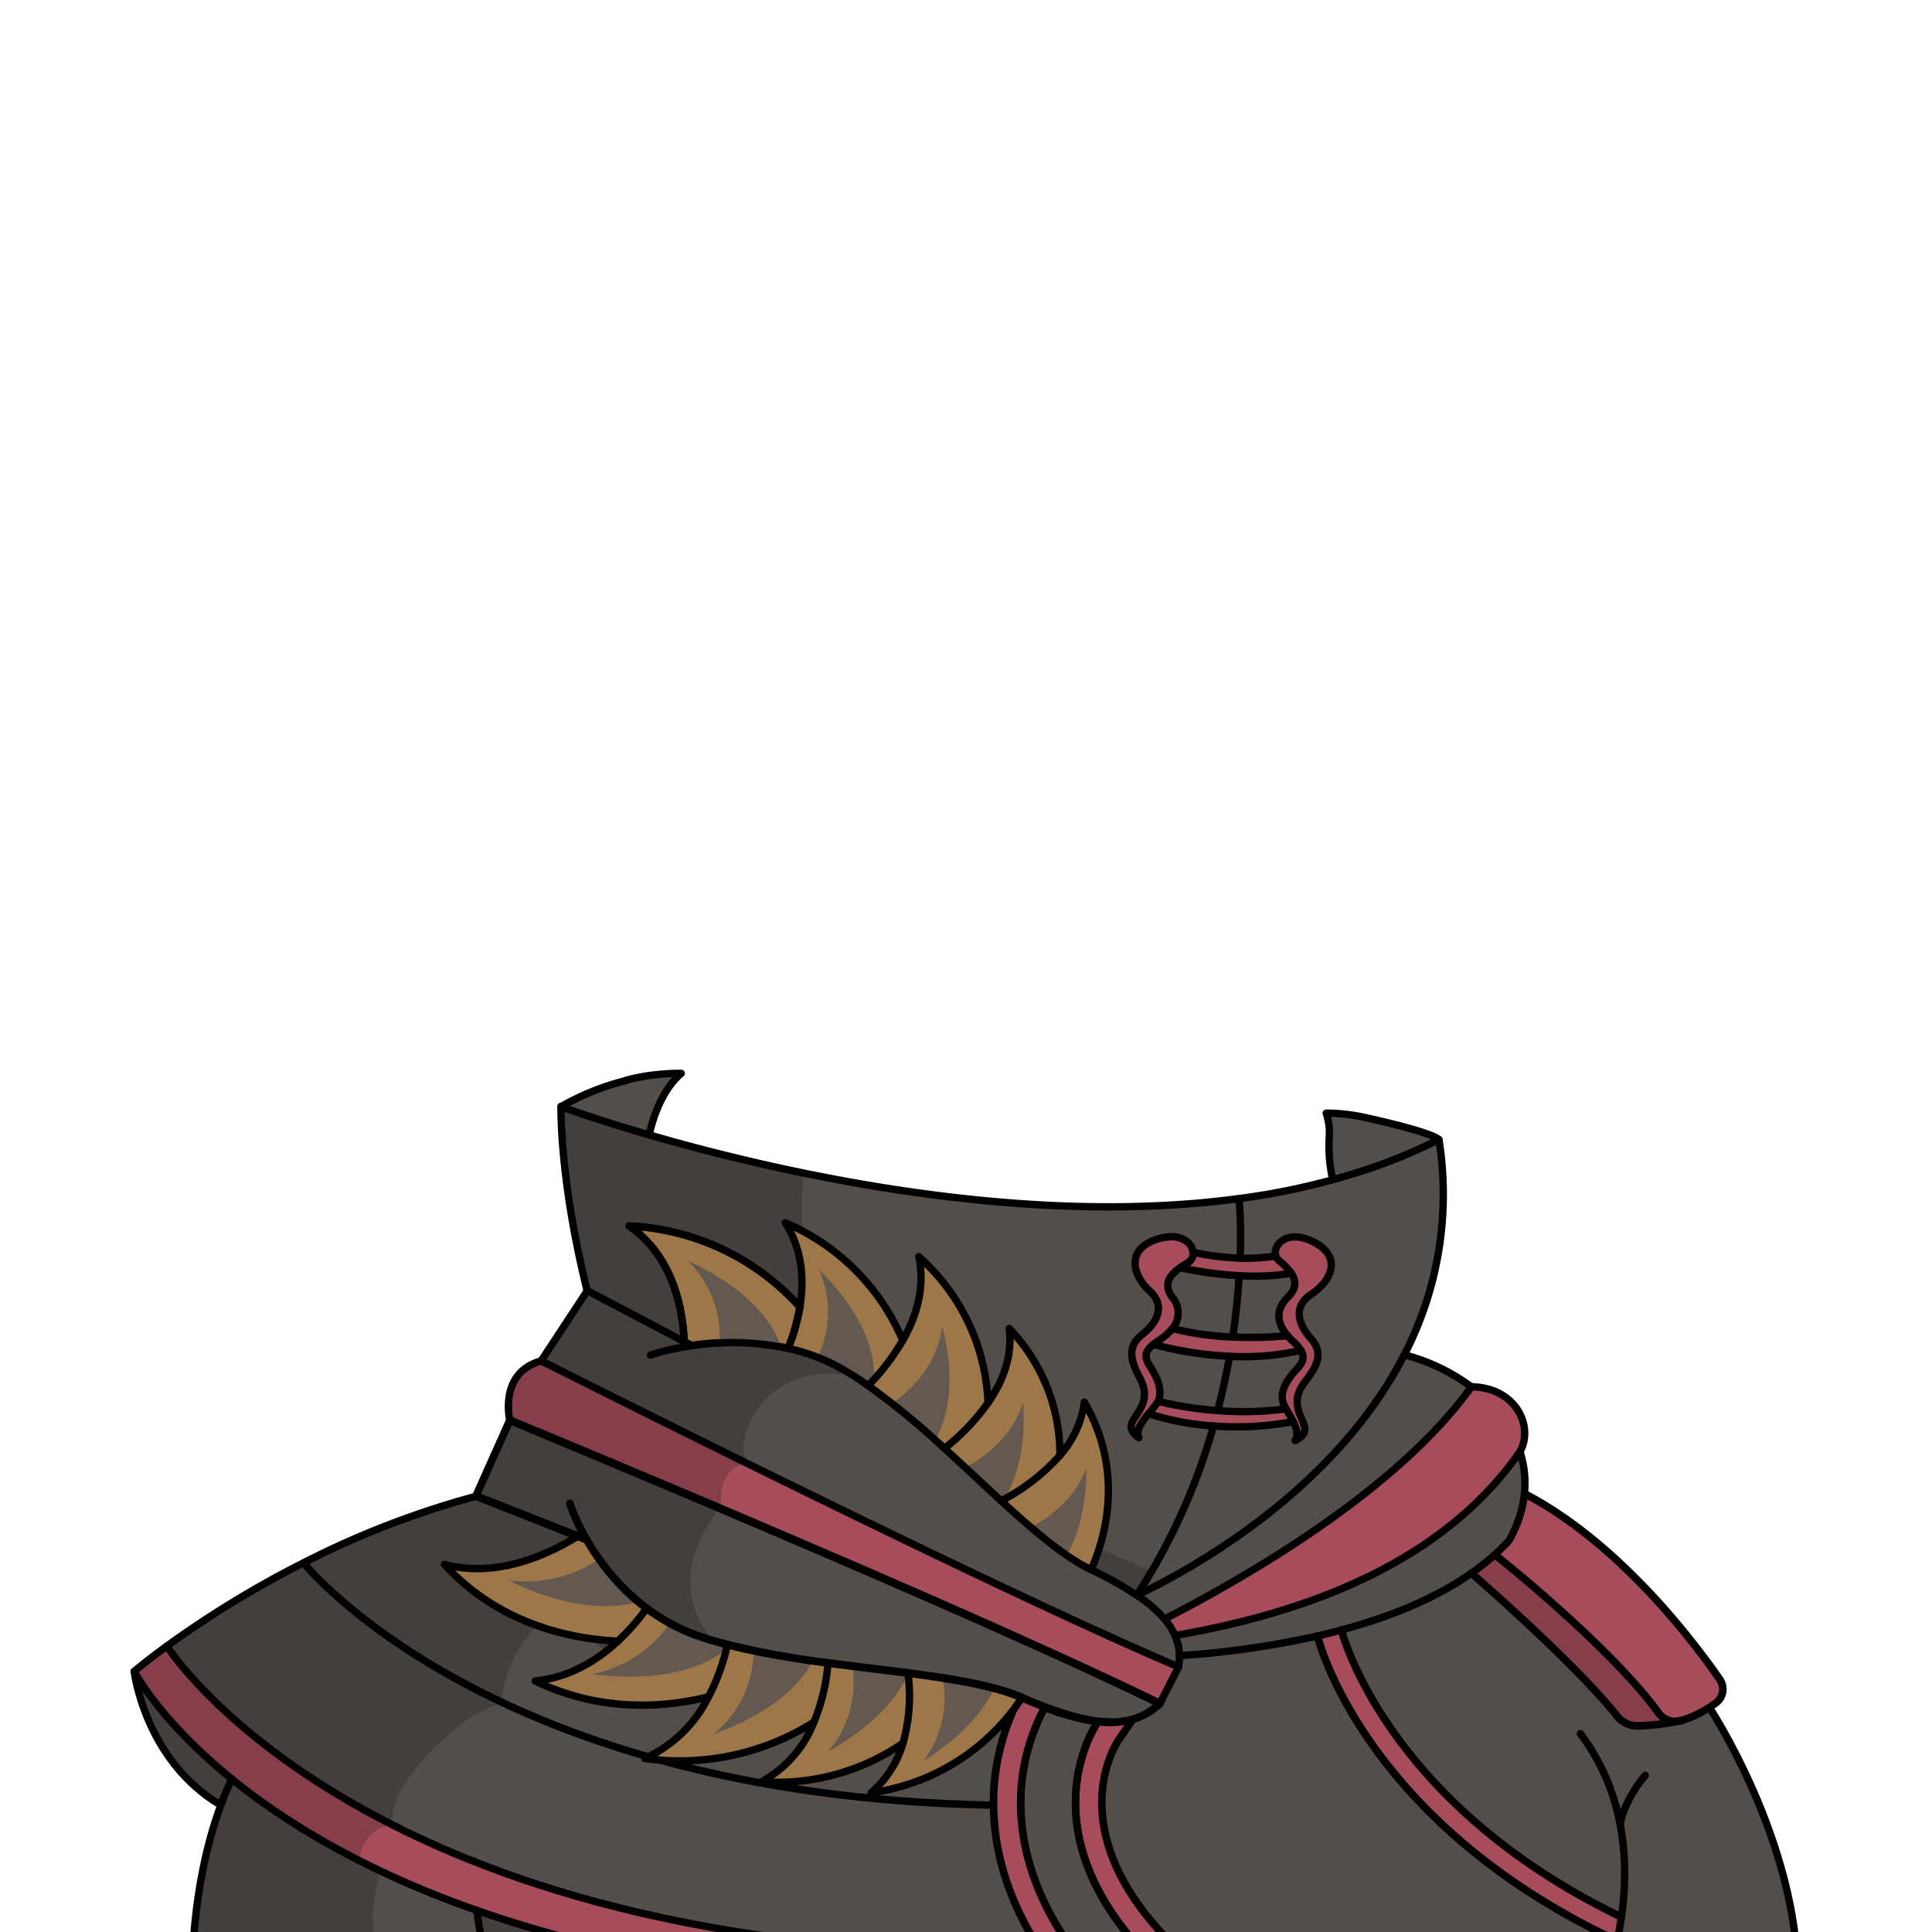<svg xmlns="http://www.w3.org/2000/svg" viewBox="0 0 432 432">
  <defs>
    <style>.GUNDAN_ARMADILLO_OUTFIT_GUNDAN_ARMADILLO_OUTFIT-32_cls-1{isolation:isolate;}.GUNDAN_ARMADILLO_OUTFIT_GUNDAN_ARMADILLO_OUTFIT-32_cls-2{fill:#544e4a;}.GUNDAN_ARMADILLO_OUTFIT_GUNDAN_ARMADILLO_OUTFIT-32_cls-3{fill:#a64c5b;}.GUNDAN_ARMADILLO_OUTFIT_GUNDAN_ARMADILLO_OUTFIT-32_cls-4{fill:#070707;opacity:0.2;mix-blend-mode:multiply;}.GUNDAN_ARMADILLO_OUTFIT_GUNDAN_ARMADILLO_OUTFIT-32_cls-5,.GUNDAN_ARMADILLO_OUTFIT_GUNDAN_ARMADILLO_OUTFIT-32_cls-6,.GUNDAN_ARMADILLO_OUTFIT_GUNDAN_ARMADILLO_OUTFIT-32_cls-7{fill:none;stroke:#000;stroke-linecap:round;stroke-linejoin:round;}.GUNDAN_ARMADILLO_OUTFIT_GUNDAN_ARMADILLO_OUTFIT-32_cls-5{stroke-width:1.64px;}.GUNDAN_ARMADILLO_OUTFIT_GUNDAN_ARMADILLO_OUTFIT-32_cls-6{stroke-width:1.65px;}.GUNDAN_ARMADILLO_OUTFIT_GUNDAN_ARMADILLO_OUTFIT-32_cls-7{stroke-width:1.69px;}.GUNDAN_ARMADILLO_OUTFIT_GUNDAN_ARMADILLO_OUTFIT-32_cls-8{fill:#9e7749;}.GUNDAN_ARMADILLO_OUTFIT_GUNDAN_ARMADILLO_OUTFIT-32_cls-9{fill:#635951;}</style>
  </defs>
  <g class="GUNDAN_ARMADILLO_OUTFIT_GUNDAN_ARMADILLO_OUTFIT-32_cls-1">
    <g id="outfit">
      <path class="GUNDAN_ARMADILLO_OUTFIT_GUNDAN_ARMADILLO_OUTFIT-32_cls-2" d="M296.79,248.61c14.72,2,23.15,5.12,25,6.19-7.72,2.46-15.79,6.88-24.07,8.67C296.72,258.43,297.14,250.85,296.79,248.61Z" />
      <path class="GUNDAN_ARMADILLO_OUTFIT_GUNDAN_ARMADILLO_OUTFIT-32_cls-3" d="M270.83,442.57h-9c-34.28-30.45-17.22-56.32-16.48-57.39l-.59-.27a19.82,19.82,0,0,0,8.45-.38L250.13,389c-.63.9-15,22.68,16.9,50.24Z" />
      <path class="GUNDAN_ARMADILLO_OUTFIT_GUNDAN_ARMADILLO_OUTFIT-32_cls-2" d="M228,379.49a48,48,0,0,0-3.29,7.75,52.08,52.08,0,0,0-2.55,14.62c0,.58,0,1.18,0,1.78-49.63-.86-85.44-11.46-110-23-31.3-14.76-44.29-31.15-44.29-31.15a197.55,197.55,0,0,1,38.52-14.87l24.75,9.75c4.15,7.22,12.16,17.36,25.88,21.87C179.3,373.54,212.63,373.09,228,379.49Z" />
      <path class="GUNDAN_ARMADILLO_OUTFIT_GUNDAN_ARMADILLO_OUTFIT-32_cls-4" d="M228,379.49a48,48,0,0,0-3.29,7.75c-9.14-3.41-23.62-7-43.79-7-45.4,0-55.5-21.43-55.5-21.43s-12.15,7.65-13.27,21.83c-31.3-14.76-44.29-31.15-44.29-31.15a197.55,197.55,0,0,1,38.52-14.87l24.75,9.75c4.15,7.22,12.16,17.36,25.88,21.87C179.3,373.54,212.63,373.09,228,379.49Z" />
      <path class="GUNDAN_ARMADILLO_OUTFIT_GUNDAN_ARMADILLO_OUTFIT-32_cls-2" d="M370.93,383.12a4.57,4.57,0,0,0,4.43,1.72,50.84,50.84,0,0,1-9,1.06,5.71,5.71,0,0,1-4.64-2.07c-9.55-12-32-31.5-32.67-32.06a58,58,0,0,0,5.23-4.14S360,368,370.93,383.12Z" />
      <path class="GUNDAN_ARMADILLO_OUTFIT_GUNDAN_ARMADILLO_OUTFIT-32_cls-3" d="M370.93,383.12a4.57,4.57,0,0,0,4.43,1.72,50.84,50.84,0,0,1-9,1.06,5.71,5.71,0,0,1-4.64-2.07c-9.55-12-32-31.5-32.67-32.06a58,58,0,0,0,5.23-4.14S360,368,370.93,383.12Z" />
      <path class="GUNDAN_ARMADILLO_OUTFIT_GUNDAN_ARMADILLO_OUTFIT-32_cls-4" d="M370.93,383.12a4.57,4.57,0,0,0,4.43,1.72,50.84,50.84,0,0,1-9,1.06,5.71,5.71,0,0,1-4.64-2.07c-9.55-12-32-31.5-32.67-32.06a58,58,0,0,0,5.23-4.14S360,368,370.93,383.12Z" />
      <path class="GUNDAN_ARMADILLO_OUTFIT_GUNDAN_ARMADILLO_OUTFIT-32_cls-2" d="M362.55,442.57H270.83l-3.8-3.29c-31.88-27.56-17.53-49.34-16.9-50.24l3.11-4.51a14.59,14.59,0,0,0,6.06-3.5l4.24-8.31a14.38,14.38,0,0,0,.21-2.5,203.64,203.64,0,0,0,30.84-4.41c.94,3.58,12.1,41.65,65.38,67.34l1.63.7.26.1c-.07,2.3-.08,6.36.69,8.15,0,0-.08,0,0,0Z" />
      <path class="GUNDAN_ARMADILLO_OUTFIT_GUNDAN_ARMADILLO_OUTFIT-32_cls-2" d="M277.09,285.25c-.26,4.05-.7,8.66-1.44,13.7a63.83,63.83,0,0,1-13.5-1.89,5.34,5.34,0,0,0,0-7c-2.17-3-.48-5.07,1.72-6.62A87.31,87.31,0,0,0,277.09,285.25Z" />
      <path class="GUNDAN_ARMADILLO_OUTFIT_GUNDAN_ARMADILLO_OUTFIT-32_cls-2" d="M288.71,284.62C289.77,286.2,290,288,288,290c-3,2.91-2.35,6-.05,8.66a87.11,87.11,0,0,1-12.28.29c.74-5,1.18-9.65,1.44-13.7C284.76,285.67,288.71,284.62,288.71,284.62Z" />
      <path class="GUNDAN_ARMADILLO_OUTFIT_GUNDAN_ARMADILLO_OUTFIT-32_cls-2" d="M263.75,370.22a14.38,14.38,0,0,1-.21,2.5c-24.07-10.24-64.82-29.92-96.59-45.56C141,314.37,121,304.29,121,304.29l10.25-15.72h0l23.35,12.28c8.8-1.28,22.47-1.49,34.65,5.85.51.3,1,.62,1.52.94C210.26,320,229.42,344,243.93,351a80.12,80.12,0,0,1,10.29,5.72,29.44,29.44,0,0,1,6.23,5.33,14.38,14.38,0,0,1,2.34,3.7A11.61,11.61,0,0,1,263.75,370.22Z" />
      <path class="GUNDAN_ARMADILLO_OUTFIT_GUNDAN_ARMADILLO_OUTFIT-32_cls-2" d="M245.38,385.18c-.74,1.07-17.8,26.94,16.48,57.39H245.14C231,426.66,228,412.1,228.24,402a45,45,0,0,1,5.37-20.22,52.61,52.61,0,0,0,11.17,3.12h0Z" />
      <path class="GUNDAN_ARMADILLO_OUTFIT_GUNDAN_ARMADILLO_OUTFIT-32_cls-5" d="M245.38,385.18c-.74,1.07-17.8,26.94,16.48,57.39H245.14C231,426.66,228,412.1,228.24,402a45,45,0,0,1,5.37-20.22,52.61,52.61,0,0,0,11.17,3.12h0Z" />
      <path class="GUNDAN_ARMADILLO_OUTFIT_GUNDAN_ARMADILLO_OUTFIT-32_cls-2" d="M257,288.62c3.47,3.16,2.06,6.85-1.72,9.84s-2,6.61-.42,9.7c4,7.7-5.73,9.46-.24,13.3-.78-1.65.69-3.57,2.16-5.35h0a60.77,60.77,0,0,0,14.5,2.74,139.78,139.78,0,0,1-13.77,32.43q-1.58,2.72-3.35,5.41A80.12,80.12,0,0,0,243.93,351c-14.89-7.15-34.67-32.22-54.65-44.27-.62-.37-1.24-.73-1.87-1.06-11.68-6.26-24.43-6-32.78-4.79l-23.35-12.28h0c-6.21-25.05-5.83-41.17-5.83-41.17s4.71,1.74,12.83,4.25c9.66,3,24.18,7,41.36,10.59,28.42,5.83,64.16,10.2,97.43,5.71a106.89,106.89,0,0,1,.22,13.36A56.4,56.4,0,0,1,266.76,280c-.2-2.17-2.91-4.59-8.06-2.9C251.36,279.5,253.57,285.47,257,288.62Z" />
      <path class="GUNDAN_ARMADILLO_OUTFIT_GUNDAN_ARMADILLO_OUTFIT-32_cls-4" d="M257.57,351.28q-1.58,2.72-3.35,5.41A80.12,80.12,0,0,0,243.93,351c-14.89-7.15-34.67-32.22-54.65-44.27-.62-.37-1.24-.73-1.87-1.06-11.68-6.26-24.43-6-32.78-4.79l-23.35-12.28h0c-6.21-25.05-5.83-41.17-5.83-41.17s4.71,1.74,12.83,4.25c9.66,3,24.18,7,41.36,10.59-.45,5.52-1.7,28.65,7.94,43.16,25.86,9.61,38.25,18.2,44.9,29.18C237.61,343.07,251.53,349,257.57,351.28Z" />
      <path class="GUNDAN_ARMADILLO_OUTFIT_GUNDAN_ARMADILLO_OUTFIT-32_cls-2" d="M152.33,240c-5.06,4.29-6.91,12.45-7.19,13.82-8.18-2.57-19.7-6.43-19.7-6.43,3.21-1.94,11-5.31,20.59-7A47.05,47.05,0,0,1,152.33,240Z" />
      <path class="GUNDAN_ARMADILLO_OUTFIT_GUNDAN_ARMADILLO_OUTFIT-32_cls-3" d="M237.37,442.57H179.65c-29.53-3-53.57-8.58-73-15.4a213.85,213.85,0,0,1-26.2-11.09,160.43,160.43,0,0,1-28.59-18.29C35.52,384.56,30,373.72,30,373.72s2.58-2.22,7.3-5.65c0,0,13.34,21.18,50.48,40h0c30.47,15.44,77,29.29,145.22,28.55C234.31,438.58,235.76,440.57,237.37,442.57Z" />
      <path class="GUNDAN_ARMADILLO_OUTFIT_GUNDAN_ARMADILLO_OUTFIT-32_cls-4" d="M87.79,408.08c-7.25.81-7.37,8-7.37,8a160.43,160.43,0,0,1-28.59-18.29C35.52,384.56,30,373.72,30,373.72s2.58-2.22,7.3-5.65C37.31,368.07,50.65,389.25,87.79,408.08Z" />
      <path class="GUNDAN_ARMADILLO_OUTFIT_GUNDAN_ARMADILLO_OUTFIT-32_cls-2" d="M362.55,428.67c-53.12-25.62-62.61-64.2-62.61-64.2,10.44-2.8,20.73-6.85,29.08-12.7h0c.64.56,23.12,20,32.67,32.06a5.71,5.71,0,0,0,4.64,2.07,50.84,50.84,0,0,0,9-1.06h.05a5,5,0,0,0,.53-.12l.19,0a25.13,25.13,0,0,0,6.09-2.87S402,411.64,402,442.57c-35.16,0-39.11-.32-39.44-.44v0c-.77-1.79-.76-5.85-.69-8.15l-.26-.1C362,432.28,362.27,430.55,362.55,428.67Z" />
      <path class="GUNDAN_ARMADILLO_OUTFIT_GUNDAN_ARMADILLO_OUTFIT-32_cls-3" d="M228.24,402c-.27,10.09,2.72,24.65,16.9,40.56h-7.77c-1.61-2-3.06-4-4.35-5.94-8.43-12.64-10.79-24.17-10.86-33,0-.6,0-1.2,0-1.78A51,51,0,0,1,228,379.49l.5.21c1.78.78,3.47,1.48,5.09,2.09A45,45,0,0,0,228.24,402Z" />
      <path class="GUNDAN_ARMADILLO_OUTFIT_GUNDAN_ARMADILLO_OUTFIT-32_cls-3" d="M258.94,313.34a80.12,80.12,0,0,0,13.34,2.07,71.19,71.19,0,0,0,15.3-.4c.5.91,1.13,1.91,1.61,2.89a67.48,67.48,0,0,1-17.85,1,60.77,60.77,0,0,1-14.5-2.74h0a17.28,17.28,0,0,0,2.1-2.77Z" />
      <path class="GUNDAN_ARMADILLO_OUTFIT_GUNDAN_ARMADILLO_OUTFIT-32_cls-2" d="M286.72,312.67a5.82,5.82,0,0,0,.86,2.34,71.19,71.19,0,0,1-15.3.4c1.1-4.21,2-8.28,2.66-12.14a56.5,56.5,0,0,0,15.95-1.34c.94,1.55.44,2.68-.93,4.18C288,308.22,286.63,310.3,286.72,312.67Z" />
      <path class="GUNDAN_ARMADILLO_OUTFIT_GUNDAN_ARMADILLO_OUTFIT-32_cls-3" d="M263.54,372.72,259.3,381c-23.53-11.58-65.55-29.76-98.36-43.69C134.49,326.11,114,317.65,114,317.65s-2.62-10.69,7-13.36c0,0,20,10.08,45.93,22.87C198.72,342.8,239.47,362.48,263.54,372.72Z" />
      <path class="GUNDAN_ARMADILLO_OUTFIT_GUNDAN_ARMADILLO_OUTFIT-32_cls-4" d="M161.27,337s-.12.13-.33.39C134.49,326.11,114,317.65,114,317.65s-2.62-10.69,7-13.36c0,0,20,10.08,45.93,22.87C160.06,328.2,161.27,337,161.27,337Z" />
      <path class="GUNDAN_ARMADILLO_OUTFIT_GUNDAN_ARMADILLO_OUTFIT-32_cls-2" d="M314,302.94a43.33,43.33,0,0,1,15,7.16c-16.54,23.17-50.55,42.7-68.57,51.92a29.44,29.44,0,0,0-6.23-5.33C265.88,351.15,298.28,333.55,314,302.94Z" />
      <path class="GUNDAN_ARMADILLO_OUTFIT_GUNDAN_ARMADILLO_OUTFIT-32_cls-2" d="M274.94,303.27c-.69,3.86-1.56,7.93-2.66,12.14a80.12,80.12,0,0,1-13.34-2.07h0a2.47,2.47,0,0,0,.29-.72c.52-2.32-.45-4.58-2-7-1.3-2-1.44-3.3.66-5A80.14,80.14,0,0,0,274.94,303.27Z" />
      <path class="GUNDAN_ARMADILLO_OUTFIT_GUNDAN_ARMADILLO_OUTFIT-32_cls-3" d="M360,433.15c-53.28-25.69-64.44-63.76-65.38-67.34,1.78-.41,3.57-.85,5.35-1.34,0,0,9.49,38.58,62.61,64.2-.28,1.88-.59,3.61-.95,5.18Z" />
      <path class="GUNDAN_ARMADILLO_OUTFIT_GUNDAN_ARMADILLO_OUTFIT-32_cls-2" d="M339.87,324.61a22.77,22.77,0,0,1,1,9.36,26.79,26.79,0,0,1-3.46,10.52q-1.5,1.62-3.17,3.14a58,58,0,0,1-5.23,4.14h0c-8.35,5.85-18.64,9.9-29.08,12.7-1.78.49-3.57.93-5.35,1.34a203.64,203.64,0,0,1-30.84,4.41,11.61,11.61,0,0,0-1-4.5C298.05,359.66,324.68,346.47,339.87,324.61Z" />
      <path class="GUNDAN_ARMADILLO_OUTFIT_GUNDAN_ARMADILLO_OUTFIT-32_cls-2" d="M321.75,254.8A78.05,78.05,0,0,1,314,302.94c-15.69,30.61-48.09,48.21-59.75,53.75a138.37,138.37,0,0,0,17.12-37.84,67.48,67.48,0,0,0,17.85-1c.76,1.53,1.2,3,.38,4.18,6.12-2.94-3.11-6.17,2.22-13.15,2.13-2.79,4.56-6.09,1.37-9.62s-3.89-7.39.11-10,7.28-8.12.48-11.63c-5.89-3.06-9.28.7-8.46,3.11a42.35,42.35,0,0,1-8,.48,106.89,106.89,0,0,0-.22-13.36,153.37,153.37,0,0,0,29.53-6.79A119.75,119.75,0,0,0,321.75,254.8Z" />
      <path class="GUNDAN_ARMADILLO_OUTFIT_GUNDAN_ARMADILLO_OUTFIT-32_cls-3" d="M263.85,283.46c-2.2,1.55-3.89,3.61-1.72,6.62a5.34,5.34,0,0,1,0,7,11.53,11.53,0,0,1-2.8,2.48c-.57.38-1.05.73-1.46,1.06-2.1,1.75-2,3-.66,5,1.53,2.39,2.5,4.65,2,7a2.47,2.47,0,0,1-.29.72,17.28,17.28,0,0,1-2.1,2.77c-1.47,1.78-2.94,3.7-2.16,5.35-5.49-3.84,4.2-5.6.24-13.3-1.59-3.09-3.37-6.71.42-9.7s5.19-6.68,1.72-9.84-5.68-9.12,1.66-11.53c5.15-1.69,7.86.73,8.06,2.9a2.35,2.35,0,0,1-1.12,2.34C265.05,282.68,264.43,283.05,263.85,283.46Z" />
      <path class="GUNDAN_ARMADILLO_OUTFIT_GUNDAN_ARMADILLO_OUTFIT-32_cls-3" d="M293.16,299.31c3.19,3.53.76,6.83-1.37,9.62-5.33,7,3.9,10.21-2.22,13.15.82-1.15.38-2.65-.38-4.18-.48-1-1.11-2-1.61-2.89a5.82,5.82,0,0,1-.86-2.34c-.09-2.37,1.28-4.45,3.24-6.56,1.37-1.5,1.87-2.63.93-4.18a10.42,10.42,0,0,0-1.91-2.18,11.89,11.89,0,0,1-1.05-1.09c-2.3-2.65-2.94-5.75.05-8.66,2.06-2,1.79-3.8.73-5.38a14.92,14.92,0,0,0-2.75-2.81,2.09,2.09,0,0,1-.67-1c-.82-2.41,2.57-6.17,8.46-3.11,6.8,3.51,3.52,9-.48,11.63S290,295.78,293.16,299.31Z" />
      <path class="GUNDAN_ARMADILLO_OUTFIT_GUNDAN_ARMADILLO_OUTFIT-32_cls-2" d="M233,436.63c-68.27.74-114.75-13.11-145.22-28.55h0c-37.14-18.83-50.48-40-50.48-40a225.63,225.63,0,0,1,30.57-18.62s13,16.39,44.29,31.15c24.55,11.58,60.36,22.18,110,23C222.23,412.46,224.59,424,233,436.63Z" />
      <path class="GUNDAN_ARMADILLO_OUTFIT_GUNDAN_ARMADILLO_OUTFIT-32_cls-4" d="M112.17,380.6c0,.14,0,.28,0,.43-7.45.83-26,17.6-24.33,27.05h0c-37.14-18.83-50.48-40-50.48-40a225.63,225.63,0,0,1,30.57-18.62S80.87,365.84,112.17,380.6Z" />
      <path class="GUNDAN_ARMADILLO_OUTFIT_GUNDAN_ARMADILLO_OUTFIT-32_cls-2" d="M259.3,381a14.65,14.65,0,0,1-6.06,3.5,19.82,19.82,0,0,1-8.45.38h0a52.61,52.61,0,0,1-11.17-3.12c-1.62-.61-3.31-1.31-5.09-2.09l-.5-.21c-14.91-6.19-46.63-6-68.85-12.61-.73-.22-1.44-.44-2.14-.68-13.72-4.51-21.73-14.65-25.88-21.87l-24.75-9.75L114,317.65s20.47,8.46,46.92,19.69C193.75,351.27,235.77,369.45,259.3,381Z" />
      <path class="GUNDAN_ARMADILLO_OUTFIT_GUNDAN_ARMADILLO_OUTFIT-32_cls-4" d="M159.48,366.8l-.31.08c-.73-.22-1.44-.44-2.14-.68-13.72-4.51-21.73-14.65-25.88-21.87l-24.75-9.75L114,317.65s20.47,8.46,46.92,19.69C158.86,339.8,148.14,353.78,159.48,366.8Z" />
      <path class="GUNDAN_ARMADILLO_OUTFIT_GUNDAN_ARMADILLO_OUTFIT-32_cls-4" d="M190.8,307.64c-18.54-3.71-27,12.47-23.85,19.52C141,314.37,121,304.29,121,304.29l10.25-15.72h0l23.35,12.28c8.8-1.28,22.47-1.49,34.65,5.85C189.79,307,190.29,307.32,190.8,307.64Z" />
      <path class="GUNDAN_ARMADILLO_OUTFIT_GUNDAN_ARMADILLO_OUTFIT-32_cls-2" d="M51.83,397.79c-.91,1.92-1.73,3.88-2.45,5.85C32.37,393.58,30,373.72,30,373.72S35.52,384.56,51.83,397.79Z" />
      <path class="GUNDAN_ARMADILLO_OUTFIT_GUNDAN_ARMADILLO_OUTFIT-32_cls-4" d="M51.83,397.79c-.91,1.92-1.73,3.88-2.45,5.85C32.37,393.58,30,373.72,30,373.72S35.52,384.56,51.83,397.79Z" />
      <path class="GUNDAN_ARMADILLO_OUTFIT_GUNDAN_ARMADILLO_OUTFIT-32_cls-3" d="M286,281.81a14.92,14.92,0,0,1,2.75,2.81s-3.95,1.05-11.62.63a87.31,87.31,0,0,1-13.24-1.79c.58-.41,1.2-.78,1.79-1.13a2.35,2.35,0,0,0,1.12-2.34,56.4,56.4,0,0,0,10.52,1.32,42.35,42.35,0,0,0,8-.48A2.09,2.09,0,0,0,286,281.81Z" />
      <path class="GUNDAN_ARMADILLO_OUTFIT_GUNDAN_ARMADILLO_OUTFIT-32_cls-3" d="M384.55,375.52a3.8,3.8,0,0,1-.89,5.26c-.43.32-.9.66-1.44,1a25.13,25.13,0,0,1-6.09,2.87l-.19,0-.53.12h-.05a4.57,4.57,0,0,1-4.43-1.72C360,368,334.26,347.63,334.26,347.63q1.67-1.51,3.17-3.14A26.79,26.79,0,0,0,340.89,334C362.2,345,379.13,367.67,384.55,375.52Z" />
      <path class="GUNDAN_ARMADILLO_OUTFIT_GUNDAN_ARMADILLO_OUTFIT-32_cls-3" d="M289,299.75a10.42,10.42,0,0,1,1.91,2.18,56.5,56.5,0,0,1-15.95,1.34,80.14,80.14,0,0,1-17.05-2.67c.41-.33.89-.68,1.46-1.06a11.53,11.53,0,0,0,2.8-2.48,63.83,63.83,0,0,0,13.5,1.89,87.11,87.11,0,0,0,12.28-.29A11.89,11.89,0,0,0,289,299.75Z" />
      <path class="GUNDAN_ARMADILLO_OUTFIT_GUNDAN_ARMADILLO_OUTFIT-32_cls-2" d="M179.65,442.57H110.31s0-.15-.17-.46l-.22-.6-.06-.14a70.58,70.58,0,0,1-2.61-10v0c-.23-1.3-.45-2.68-.63-4.14l.29.1q6,2.09,12.53,4A333.7,333.7,0,0,0,179.65,442.57Z" />
      <path class="GUNDAN_ARMADILLO_OUTFIT_GUNDAN_ARMADILLO_OUTFIT-32_cls-3" d="M329,310.1c10,.17,14,8.91,10.86,14.5h0c-15.19,21.86-41.82,35.05-77.08,41.11a14.38,14.38,0,0,0-2.34-3.7C278.47,352.8,312.48,333.27,329,310.1Z" />
      <path class="GUNDAN_ARMADILLO_OUTFIT_GUNDAN_ARMADILLO_OUTFIT-32_cls-2" d="M110.31,442.57H43v-.42s-.55-19.86,6.36-38.51c.72-2,1.54-3.93,2.45-5.85a164.66,164.66,0,0,0,33.24,20.58h0a220.74,220.74,0,0,0,21.54,8.8c.18,1.46.4,2.84.63,4.14v0a70.58,70.58,0,0,0,2.61,10l.06.14.22.6C110.26,442.42,110.31,442.57,110.31,442.57Z" />
      <path class="GUNDAN_ARMADILLO_OUTFIT_GUNDAN_ARMADILLO_OUTFIT-32_cls-4" d="M43,442.57v-.42s-.55-19.86,6.36-38.51c.72-2,1.54-3.93,2.45-5.85a164.66,164.66,0,0,0,33.24,20.58c-.9,2.95-4.56,16.61,3.18,24.2Z" />
      <path class="GUNDAN_ARMADILLO_OUTFIT_GUNDAN_ARMADILLO_OUTFIT-32_cls-4" d="M121.62,442.57H110.25c-.1-.32-.22-.68-.33-1.06l-.06-.14a65.07,65.07,0,0,1-3-14.1q6,2.09,12.53,4A17.09,17.09,0,0,0,121.62,442.57Z" />
      <path class="GUNDAN_ARMADILLO_OUTFIT_GUNDAN_ARMADILLO_OUTFIT-32_cls-6" d="M106.62,427.17c.18,1.46.4,2.84.63,4.14v0a64.94,64.94,0,0,0,2.89,10.78c.12.31.17.46.17.46" />
      <path class="GUNDAN_ARMADILLO_OUTFIT_GUNDAN_ARMADILLO_OUTFIT-32_cls-6" d="M359.23,442.11c.27-.75.86-2.39,1.49-4.7.29-1.06.6-2.25.88-3.56.36-1.57.67-3.3.95-5.18,1.18-8.07,1.32-18.68-2.66-29.21h0a47.74,47.74,0,0,0-6.3-11.52c-.07-.1-.13-.19-.21-.29" />
      <path class="GUNDAN_ARMADILLO_OUTFIT_GUNDAN_ARMADILLO_OUTFIT-32_cls-6" d="M362.3,408.08a15.27,15.27,0,0,1,.58-2.56,27.83,27.83,0,0,1,5-8.53" />
      <path class="GUNDAN_ARMADILLO_OUTFIT_GUNDAN_ARMADILLO_OUTFIT-32_cls-6" d="M382.22,381.79S402,411.64,402,442.57c-35.16,0-39.11-.32-39.44-.44-.08,0,0,0,0,0-.77-1.79-.76-5.85-.69-8.15,0-1,.07-1.68.07-1.68" />
      <path class="GUNDAN_ARMADILLO_OUTFIT_GUNDAN_ARMADILLO_OUTFIT-32_cls-7" d="M270.83,442.57l-3.8-3.29c-31.88-27.56-17.53-49.34-16.9-50.24l3.11-4.51" />
      <path class="GUNDAN_ARMADILLO_OUTFIT_GUNDAN_ARMADILLO_OUTFIT-32_cls-7" d="M228,379.49a51,51,0,0,0-5.84,22.37c0,.58,0,1.18,0,1.78.07,8.82,2.43,20.35,10.86,33,1.29,1.95,2.74,3.94,4.35,5.94" />
      <path class="GUNDAN_ARMADILLO_OUTFIT_GUNDAN_ARMADILLO_OUTFIT-32_cls-7" d="M245.14,442.57C231,426.66,228,412.1,228.24,402a45,45,0,0,1,5.37-20.22" />
      <path class="GUNDAN_ARMADILLO_OUTFIT_GUNDAN_ARMADILLO_OUTFIT-32_cls-7" d="M244.79,384.91l.59.27c-.74,1.07-17.8,26.94,16.48,57.39" />
      <path class="GUNDAN_ARMADILLO_OUTFIT_GUNDAN_ARMADILLO_OUTFIT-32_cls-6" d="M67.88,349.45s41.39,52.21,154.28,54.19" />
      <path class="GUNDAN_ARMADILLO_OUTFIT_GUNDAN_ARMADILLO_OUTFIT-32_cls-5" d="M298,263.79a34.5,34.5,0,0,1-.77-9.69,13.69,13.69,0,0,0-.69-5.2,40.11,40.11,0,0,1,8.78,1c9.28,2.05,15.27,3.84,16.41,4.91a119.75,119.75,0,0,1-15.16,6.36A153.37,153.37,0,0,1,277.06,268c-53.38,7.2-113.13-8.38-138.79-16.3-8.12-2.51-12.83-4.25-12.83-4.25a57.11,57.11,0,0,1,14.72-5.89" />
      <path class="GUNDAN_ARMADILLO_OUTFIT_GUNDAN_ARMADILLO_OUTFIT-32_cls-5" d="M140.16,241.51a40.12,40.12,0,0,1,5.87-1.12,47.05,47.05,0,0,1,6.3-.38c-5.06,4.29-6.88,12.33-7.16,13.7" />
      <path class="GUNDAN_ARMADILLO_OUTFIT_GUNDAN_ARMADILLO_OUTFIT-32_cls-5" d="M125.44,247.4s-.38,16.12,5.83,41.17" />
      <path class="GUNDAN_ARMADILLO_OUTFIT_GUNDAN_ARMADILLO_OUTFIT-32_cls-5" d="M321.75,254.8A78.05,78.05,0,0,1,314,302.94c-15.69,30.61-48.09,48.21-59.75,53.75" />
      <path class="GUNDAN_ARMADILLO_OUTFIT_GUNDAN_ARMADILLO_OUTFIT-32_cls-5" d="M329,351.77c-8.35,5.85-18.64,9.9-29.08,12.7-1.78.49-3.57.93-5.35,1.34a203.64,203.64,0,0,1-30.84,4.41" />
      <path class="GUNDAN_ARMADILLO_OUTFIT_GUNDAN_ARMADILLO_OUTFIT-32_cls-5" d="M339.87,324.61a22.77,22.77,0,0,1,1,9.36,26.79,26.79,0,0,1-3.46,10.52q-1.5,1.62-3.17,3.14a58,58,0,0,1-5.23,4.14" />
      <path class="GUNDAN_ARMADILLO_OUTFIT_GUNDAN_ARMADILLO_OUTFIT-32_cls-5" d="M329,310.1a43.33,43.33,0,0,0-15-7.16" />
      <path class="GUNDAN_ARMADILLO_OUTFIT_GUNDAN_ARMADILLO_OUTFIT-32_cls-5" d="M260.45,362c18-9.22,52-28.75,68.57-51.92,10,.17,14,8.91,10.86,14.5h0c-15.19,21.86-41.82,35.05-77.08,41.11" />
      <path class="GUNDAN_ARMADILLO_OUTFIT_GUNDAN_ARMADILLO_OUTFIT-32_cls-8" d="M237,325.44a44.92,44.92,0,0,1-12.31,9.72h0l-.78.44c-2.62-2.41-5.32-4.93-8.07-7.48-1.52-1.43-3.06-2.84-4.62-4.26a49.92,49.92,0,0,0,9.77-10.24h0c3.22-4.69,5.5-10.35,4.69-16.56A40.54,40.54,0,0,1,237,325.44Z" />
      <path class="GUNDAN_ARMADILLO_OUTFIT_GUNDAN_ARMADILLO_OUTFIT-32_cls-8" d="M220.92,313.62h0a49.92,49.92,0,0,1-9.77,10.24L209.09,322c-3.07-2.74-6.17-5.41-9.3-7.9q-2.65-2.12-5.33-4l-.35-.24,1.24-1.33a50.35,50.35,0,0,0,6.52-8.81c3.1-5.45,5-11.9,3.57-18.7A46,46,0,0,1,220.92,313.62Z" />
      <path class="GUNDAN_ARMADILLO_OUTFIT_GUNDAN_ARMADILLO_OUTFIT-32_cls-8" d="M244,351h0a43.19,43.19,0,0,1-5.41-3.19,96.87,96.87,0,0,1-8.07-6.29c-2-1.75-4.14-3.63-6.28-5.58l-.33-.3.78-.44h0A44.92,44.92,0,0,0,237,325.44a22.65,22.65,0,0,0,5.47-11.9C250,326.57,248.66,340.18,244,351Z" />
      <path class="GUNDAN_ARMADILLO_OUTFIT_GUNDAN_ARMADILLO_OUTFIT-32_cls-8" d="M201.87,299.73a50.35,50.35,0,0,1-6.52,8.81l-1.24,1.33c-1.61-1.14-3.21-2.2-4.83-3.17a43.16,43.16,0,0,0-6.36-3.15,47,47,0,0,0-6.69-2.06,45.17,45.17,0,0,0,2.62-9.23c1-6.1.6-12.82-3.26-18.84a49.62,49.62,0,0,1,26.27,26.31Z" />
      <path class="GUNDAN_ARMADILLO_OUTFIT_GUNDAN_ARMADILLO_OUTFIT-32_cls-8" d="M179.53,293a47.6,47.6,0,0,1-3.2,8.48l-.1,0a59.73,59.73,0,0,0-21.6-.64l-1.88.31c0-.45-.06-.9-.11-1.35-.28-2.44-.86-5.09-1.17-7.4-.84-6.46-3.48-13.11-9.74-18,17,1.88,29.43,9.49,37.79,18.64Z" />
      <path class="GUNDAN_ARMADILLO_OUTFIT_GUNDAN_ARMADILLO_OUTFIT-32_cls-5" d="M178.85,292.26a45.17,45.17,0,0,1-2.62,9.23c-.55-.13-1.1-.24-1.65-.34a56.43,56.43,0,0,0-13.67-.91c-2.28.11-4.39.33-6.28.61L153,300c-.4-8.28-2.87-19.3-12.32-25.87A54.67,54.67,0,0,1,178.85,292.26Z" />
      <path class="GUNDAN_ARMADILLO_OUTFIT_GUNDAN_ARMADILLO_OUTFIT-32_cls-9" d="M174.58,301.15a56.43,56.43,0,0,0-13.67-.91,23.64,23.64,0,0,0-7.15-18.36C170,289.37,173.77,298.33,174.58,301.15Z" />
      <path class="GUNDAN_ARMADILLO_OUTFIT_GUNDAN_ARMADILLO_OUTFIT-32_cls-9" d="M195.35,308.54a7.15,7.15,0,0,1-.14.93l-.75.64-.35-.24c-1.61-1.14-3.21-2.2-4.83-3.17a43.16,43.16,0,0,0-6.36-3.15l-.06-.18a23.13,23.13,0,0,0,.27-19.48C195.44,296,195.65,305.59,195.35,308.54Z" />
      <path class="GUNDAN_ARMADILLO_OUTFIT_GUNDAN_ARMADILLO_OUTFIT-32_cls-9" d="M209.09,322c-3.07-2.74-6.17-5.41-9.3-7.9l.19-.69s9.3-5.76,10.69-16.85C214.25,310.22,211.2,318.37,209.09,322Z" />
      <path class="GUNDAN_ARMADILLO_OUTFIT_GUNDAN_ARMADILLO_OUTFIT-32_cls-9" d="M224.64,335.16h0a6.07,6.07,0,0,1-.45.74l-.33-.3c-2.62-2.41-5.32-4.93-8.07-7.48,2.42-1.17,10.1-5.55,13-14.51C229.48,324.15,227.06,331,224.64,335.16Z" />
      <path class="GUNDAN_ARMADILLO_OUTFIT_GUNDAN_ARMADILLO_OUTFIT-32_cls-9" d="M242.91,328.38c0,9.05-2.09,15.28-4.39,19.4a96.87,96.87,0,0,1-8.07-6.29C233.77,339.81,239.93,335.84,242.91,328.38Z" />
      <path class="GUNDAN_ARMADILLO_OUTFIT_GUNDAN_ARMADILLO_OUTFIT-32_cls-8" d="M228.56,379.54a48.25,48.25,0,0,1-33.78,21.35,23.33,23.33,0,0,0,7.13-11.12h0A38.53,38.53,0,0,0,203,374.33l0-.32.17,0c2.61.34,5.17.7,7.61,1.08a113.28,113.28,0,0,1,11.62,2.34,42.6,42.6,0,0,1,6.13,2.07Z" />
      <path class="GUNDAN_ARMADILLO_OUTFIT_GUNDAN_ARMADILLO_OUTFIT-32_cls-8" d="M201.92,389.76h0a49.67,49.67,0,0,1-31.62,8.64A26,26,0,0,0,182,385.07a44.22,44.22,0,0,0,3.16-13.3l5.7.72c4.13.52,8.22,1,12.16,1.52l0,.32A38.53,38.53,0,0,1,201.92,389.76Z" />
      <path class="GUNDAN_ARMADILLO_OUTFIT_GUNDAN_ARMADILLO_OUTFIT-32_cls-8" d="M144.62,359.59a49.57,49.57,0,0,1-6.49,7.39h0c-13.42-.67-28-5.35-38.74-17.17a31,31,0,0,0,15.23,0,50.4,50.4,0,0,0,14.69-6.34l1.86.74c.79,1.37,1.72,2.86,2.82,4.4a50.06,50.06,0,0,0,8.8,9.55C143.37,358.63,144,359.11,144.62,359.59Z" />
      <path class="GUNDAN_ARMADILLO_OUTFIT_GUNDAN_ARMADILLO_OUTFIT-32_cls-8" d="M162.66,367.67a47.76,47.76,0,0,1-4.24,11.72c-11.79,2.95-25.5,2.86-38.75-3.53,7.57-.77,13.72-4.49,18.45-8.88h0a49.57,49.57,0,0,0,6.49-7.39A43.3,43.3,0,0,0,149.9,363a42.54,42.54,0,0,0,7.15,3.08c1.72.58,3.53,1.09,5.37,1.57Z" />
      <path class="GUNDAN_ARMADILLO_OUTFIT_GUNDAN_ARMADILLO_OUTFIT-32_cls-8" d="M185.14,371.77a44.22,44.22,0,0,1-3.16,13.3,56.08,56.08,0,0,1-37.8,8.13,29.49,29.49,0,0,0,14.24-13.81,47.76,47.76,0,0,0,4.24-11.72c2.18.57,4.44,1.08,6.74,1.53,4,.83,8.18,1.5,12.39,2.1Z" />
      <path class="GUNDAN_ARMADILLO_OUTFIT_GUNDAN_ARMADILLO_OUTFIT-32_cls-9" d="M142.78,358.13c-3.27,1-13.38,3-29-4.72l.3,0A29.2,29.2,0,0,0,134,348.58,50.06,50.06,0,0,0,142.78,358.13Z" />
      <path class="GUNDAN_ARMADILLO_OUTFIT_GUNDAN_ARMADILLO_OUTFIT-32_cls-9" d="M162.42,367.61l-.18,1.19s-8.25,8.34-29.86,5.54A27.1,27.1,0,0,0,149.7,363l.2-.06a42.54,42.54,0,0,0,7.15,3.08C158.77,366.62,160.58,367.13,162.42,367.61Z" />
      <path class="GUNDAN_ARMADILLO_OUTFIT_GUNDAN_ARMADILLO_OUTFIT-32_cls-9" d="M181.79,371.3c-1.66,3.39-7,11-22.31,16.49a24.05,24.05,0,0,0,9-17.65l.91-.94C173.42,370,177.58,370.7,181.79,371.3Z" />
      <path class="GUNDAN_ARMADILLO_OUTFIT_GUNDAN_ARMADILLO_OUTFIT-32_cls-9" d="M203.17,374a2,2,0,0,1-.14.3c-1.85,4.23-6.46,10.94-17.89,17.36a23.44,23.44,0,0,0,5.46-18.84l.24-.36c4.13.52,8.22,1,12.16,1.52Z" />
      <path class="GUNDAN_ARMADILLO_OUTFIT_GUNDAN_ARMADILLO_OUTFIT-32_cls-9" d="M222.4,377.45c-2,4.3-6.45,10.33-16,16.39a23.36,23.36,0,0,0,4.36-18.73A113.28,113.28,0,0,1,222.4,377.45Z" />
      <path class="GUNDAN_ARMADILLO_OUTFIT_GUNDAN_ARMADILLO_OUTFIT-32_cls-5" d="M176.23,301.49a45.17,45.17,0,0,0,2.62-9.23c1-6.1.6-12.82-3.26-18.84a49.62,49.62,0,0,1,26.27,26.31" />
      <path class="GUNDAN_ARMADILLO_OUTFIT_GUNDAN_ARMADILLO_OUTFIT-32_cls-5" d="M220.92,313.62A46,46,0,0,0,205.44,281c1.48,6.8-.47,13.25-3.57,18.7a52.38,52.38,0,0,1-7.76,10.14" />
      <path class="GUNDAN_ARMADILLO_OUTFIT_GUNDAN_ARMADILLO_OUTFIT-32_cls-5" d="M237,325.44a40.54,40.54,0,0,0-11.34-28.38c.81,6.21-1.47,11.87-4.69,16.56h0a49.92,49.92,0,0,1-9.77,10.24" />
      <path class="GUNDAN_ARMADILLO_OUTFIT_GUNDAN_ARMADILLO_OUTFIT-32_cls-5" d="M223.84,335.61A45.93,45.93,0,0,0,237,325.44a22.65,22.65,0,0,0,5.47-11.9c7.57,13,6.24,26.64,1.53,37.44" />
      <path class="GUNDAN_ARMADILLO_OUTFIT_GUNDAN_ARMADILLO_OUTFIT-32_cls-5" d="M153,300c-.4-8.28-2.87-19.3-12.32-25.87a54.67,54.67,0,0,1,38.22,18.16" />
      <path class="GUNDAN_ARMADILLO_OUTFIT_GUNDAN_ARMADILLO_OUTFIT-32_cls-5" d="M154.63,300.85,153,300l-.31-.16-21.36-11.24h0L121,304.29s98.77,49.83,142.52,68.43a14.38,14.38,0,0,0,.21-2.5,11.61,11.61,0,0,0-1-4.5,14.38,14.38,0,0,0-2.34-3.7,29.44,29.44,0,0,0-6.23-5.33A80.48,80.48,0,0,0,244,351h0c-6-2.88-12.8-8.68-20.09-15.36-4.1-3.76-8.34-7.79-12.69-11.74a174.61,174.61,0,0,0-17-14c-1.61-1.14-3.21-2.2-4.83-3.17a43.93,43.93,0,0,0-12.95-5.19l-.1,0a59.73,59.73,0,0,0-21.6-.64l-1.88.31a51.86,51.86,0,0,0-7.4,1.78" />
      <path class="GUNDAN_ARMADILLO_OUTFIT_GUNDAN_ARMADILLO_OUTFIT-32_cls-5" d="M127.42,336.13a46.08,46.08,0,0,0,3.74,8.05" />
      <path class="GUNDAN_ARMADILLO_OUTFIT_GUNDAN_ARMADILLO_OUTFIT-32_cls-5" d="M228.56,379.54l0,0c-6.13-2.67-15.31-4.17-25.53-5.51-5.74-.75-11.81-1.44-17.86-2.24a196.17,196.17,0,0,1-22.48-4.1c-1.93-.49-3.81-1-5.61-1.63a43.29,43.29,0,0,1-12.43-6.45,50.88,50.88,0,0,1-13.46-15.41l-1.86-.74-22.89-9h0L114,317.5S185.55,347,234,369c9.62,4.36,18.32,8.42,25.37,11.88a16.1,16.1,0,0,1-2.07,1.65,14.43,14.43,0,0,1-4.5,2,17.61,17.61,0,0,1-4.64.51,33.42,33.42,0,0,1-8.4-1.37,83.29,83.29,0,0,1-11.15-4.09" />
      <path class="GUNDAN_ARMADILLO_OUTFIT_GUNDAN_ARMADILLO_OUTFIT-32_cls-5" d="M138.12,367c-4.73,4.39-10.88,8.11-18.45,8.88,13.25,6.39,27,6.48,38.75,3.53" />
      <path class="GUNDAN_ARMADILLO_OUTFIT_GUNDAN_ARMADILLO_OUTFIT-32_cls-5" d="M144.62,359.59a49.57,49.57,0,0,1-6.49,7.39" />
      <path class="GUNDAN_ARMADILLO_OUTFIT_GUNDAN_ARMADILLO_OUTFIT-32_cls-5" d="M182,385.06h0a56.08,56.08,0,0,1-37.8,8.13,29.49,29.49,0,0,0,14.24-13.81,47.76,47.76,0,0,0,4.24-11.72" />
      <path class="GUNDAN_ARMADILLO_OUTFIT_GUNDAN_ARMADILLO_OUTFIT-32_cls-5" d="M201.91,389.77a49.67,49.67,0,0,1-31.62,8.64A26,26,0,0,0,182,385.07a44.22,44.22,0,0,0,3.16-13.3" />
      <path class="GUNDAN_ARMADILLO_OUTFIT_GUNDAN_ARMADILLO_OUTFIT-32_cls-5" d="M203,374a38.69,38.69,0,0,1-1.08,15.75h0a23.33,23.33,0,0,1-7.13,11.12,48.25,48.25,0,0,0,33.78-21.35" />
      <path class="GUNDAN_ARMADILLO_OUTFIT_GUNDAN_ARMADILLO_OUTFIT-32_cls-5" d="M129.3,343.44c-7.49,4.64-18.58,9.36-29.92,6.37,10.72,11.82,25.32,16.5,38.74,17.17h0" />
      <path class="GUNDAN_ARMADILLO_OUTFIT_GUNDAN_ARMADILLO_OUTFIT-32_cls-5" d="M127.41,336.29a46.21,46.21,0,0,0,3.74,8c4.15,7.22,12.16,17.36,25.88,21.87,22.27,7.34,55.6,6.89,71,13.29l.5.21c1.78.78,3.47,1.48,5.09,2.09a52.61,52.61,0,0,0,11.17,3.12h0a19.82,19.82,0,0,0,8.45-.38,14.59,14.59,0,0,0,6.06-3.5C216.81,360.13,114,317.65,114,317.65l-7.62,16.93,24.75,9.75" />
      <path class="GUNDAN_ARMADILLO_OUTFIT_GUNDAN_ARMADILLO_OUTFIT-32_cls-5" d="M114,317.65s-2.62-10.69,7-13.36" />
      <line class="GUNDAN_ARMADILLO_OUTFIT_GUNDAN_ARMADILLO_OUTFIT-32_cls-5" x1="263.54" y1="372.72" x2="259.3" y2="381.03" />
      <path class="GUNDAN_ARMADILLO_OUTFIT_GUNDAN_ARMADILLO_OUTFIT-32_cls-5" d="M106.4,334.58a197.55,197.55,0,0,0-38.52,14.87,225.63,225.63,0,0,0-30.57,18.62c-4.72,3.43-7.3,5.65-7.3,5.65s5.51,10.84,21.82,24.07c11.87,9.62,29.45,20.51,54.79,29.38,19.46,6.82,43.5,12.44,73,15.4a511.83,511.83,0,0,0,74.57,1.58" />
      <path class="GUNDAN_ARMADILLO_OUTFIT_GUNDAN_ARMADILLO_OUTFIT-32_cls-5" d="M51.83,397.78h0c-.91,1.92-1.73,3.88-2.45,5.85C42.47,422.29,43,442.15,43,442.15v.42H362.55v-.47" />
      <path class="GUNDAN_ARMADILLO_OUTFIT_GUNDAN_ARMADILLO_OUTFIT-32_cls-5" d="M30,373.72s2.36,19.86,19.37,29.92" />
      <path class="GUNDAN_ARMADILLO_OUTFIT_GUNDAN_ARMADILLO_OUTFIT-32_cls-5" d="M37.31,368.07S81.52,438.25,233,436.63" />
      <path class="GUNDAN_ARMADILLO_OUTFIT_GUNDAN_ARMADILLO_OUTFIT-32_cls-7" d="M361.86,434l-.26-.1-1.63-.7c-53.28-25.69-64.44-63.76-65.38-67.34" />
      <path class="GUNDAN_ARMADILLO_OUTFIT_GUNDAN_ARMADILLO_OUTFIT-32_cls-7" d="M299.94,364.47s9.49,38.58,62.61,64.2" />
      <path class="GUNDAN_ARMADILLO_OUTFIT_GUNDAN_ARMADILLO_OUTFIT-32_cls-7" d="M376.13,384.66a25.13,25.13,0,0,0,6.09-2.87c.54-.35,1-.69,1.44-1a3.8,3.8,0,0,0,.89-5.26C379.13,367.67,362.2,345,340.89,334" />
      <path class="GUNDAN_ARMADILLO_OUTFIT_GUNDAN_ARMADILLO_OUTFIT-32_cls-7" d="M375.41,384.83a5,5,0,0,0,.53-.12" />
      <path class="GUNDAN_ARMADILLO_OUTFIT_GUNDAN_ARMADILLO_OUTFIT-32_cls-7" d="M334.26,347.63S360,368,370.93,383.12a4.57,4.57,0,0,0,4.43,1.72" />
      <path class="GUNDAN_ARMADILLO_OUTFIT_GUNDAN_ARMADILLO_OUTFIT-32_cls-7" d="M329,351.77h0c.64.56,23.12,20,32.67,32.06a5.71,5.71,0,0,0,4.64,2.07,50.84,50.84,0,0,0,9-1.06h.05l.53-.12.19,0" />
      <path class="GUNDAN_ARMADILLO_OUTFIT_GUNDAN_ARMADILLO_OUTFIT-32_cls-5" d="M271.34,318.85a138.37,138.37,0,0,1-17.12,37.84" />
      <path class="GUNDAN_ARMADILLO_OUTFIT_GUNDAN_ARMADILLO_OUTFIT-32_cls-5" d="M277.09,285.25c-.26,4.05-.7,8.66-1.44,13.7" />
      <path class="GUNDAN_ARMADILLO_OUTFIT_GUNDAN_ARMADILLO_OUTFIT-32_cls-5" d="M277.06,268a106.89,106.89,0,0,1,.22,13.36" />
      <path class="GUNDAN_ARMADILLO_OUTFIT_GUNDAN_ARMADILLO_OUTFIT-32_cls-5" d="M274.94,303.27c-.69,3.86-1.56,7.93-2.66,12.14" />
      <path class="GUNDAN_ARMADILLO_OUTFIT_GUNDAN_ARMADILLO_OUTFIT-32_cls-5" d="M266.76,280c-.2-2.17-2.91-4.59-8.06-2.9-7.34,2.41-5.13,8.38-1.66,11.53s2.06,6.85-1.72,9.84-2,6.61-.42,9.7c4,7.7-5.73,9.46-.24,13.3-.78-1.65.69-3.57,2.16-5.35a17.28,17.28,0,0,0,2.1-2.77,2.47,2.47,0,0,0,.29-.72c.52-2.32-.45-4.58-2-7-1.3-2-1.44-3.3.66-5,.41-.33.89-.68,1.46-1.06a11.53,11.53,0,0,0,2.8-2.48,5.34,5.34,0,0,0,0-7c-2.17-3-.48-5.07,1.72-6.62.58-.41,1.2-.78,1.79-1.13A2.35,2.35,0,0,0,266.76,280Z" />
      <path class="GUNDAN_ARMADILLO_OUTFIT_GUNDAN_ARMADILLO_OUTFIT-32_cls-5" d="M285.29,280.83c-.82-2.41,2.57-6.17,8.46-3.11,6.8,3.51,3.52,9-.48,11.63s-3.29,6.43-.11,10,.76,6.83-1.37,9.62c-5.33,7,3.9,10.21-2.22,13.15.82-1.15.38-2.65-.38-4.18-.48-1-1.11-2-1.61-2.89a5.82,5.82,0,0,1-.86-2.34c-.09-2.37,1.28-4.45,3.24-6.56,1.37-1.5,1.87-2.63.93-4.18a10.42,10.42,0,0,0-1.91-2.18,11.89,11.89,0,0,1-1.05-1.09c-2.3-2.65-2.94-5.75.05-8.66,2.06-2,1.79-3.8.73-5.38a14.92,14.92,0,0,0-2.75-2.81A2.09,2.09,0,0,1,285.29,280.83Z" />
      <path class="GUNDAN_ARMADILLO_OUTFIT_GUNDAN_ARMADILLO_OUTFIT-32_cls-5" d="M266.76,280a56.4,56.4,0,0,0,10.52,1.32,42.35,42.35,0,0,0,8-.48" />
      <path class="GUNDAN_ARMADILLO_OUTFIT_GUNDAN_ARMADILLO_OUTFIT-32_cls-5" d="M288.71,284.62s-3.95,1.05-11.62.63a87.31,87.31,0,0,1-13.24-1.79h0" />
      <path class="GUNDAN_ARMADILLO_OUTFIT_GUNDAN_ARMADILLO_OUTFIT-32_cls-5" d="M262.15,297.06a63.83,63.83,0,0,0,13.5,1.89,87.11,87.11,0,0,0,12.28-.29" />
      <path class="GUNDAN_ARMADILLO_OUTFIT_GUNDAN_ARMADILLO_OUTFIT-32_cls-5" d="M257.89,300.6a80.14,80.14,0,0,0,17.05,2.67,56.5,56.5,0,0,0,15.95-1.34" />
      <path class="GUNDAN_ARMADILLO_OUTFIT_GUNDAN_ARMADILLO_OUTFIT-32_cls-5" d="M258.94,313.34a80.12,80.12,0,0,0,13.34,2.07,71.19,71.19,0,0,0,15.3-.4" />
      <path class="GUNDAN_ARMADILLO_OUTFIT_GUNDAN_ARMADILLO_OUTFIT-32_cls-5" d="M256.84,316.11a60.77,60.77,0,0,0,14.5,2.74,67.48,67.48,0,0,0,17.85-1" />
    </g>
  </g>
</svg>